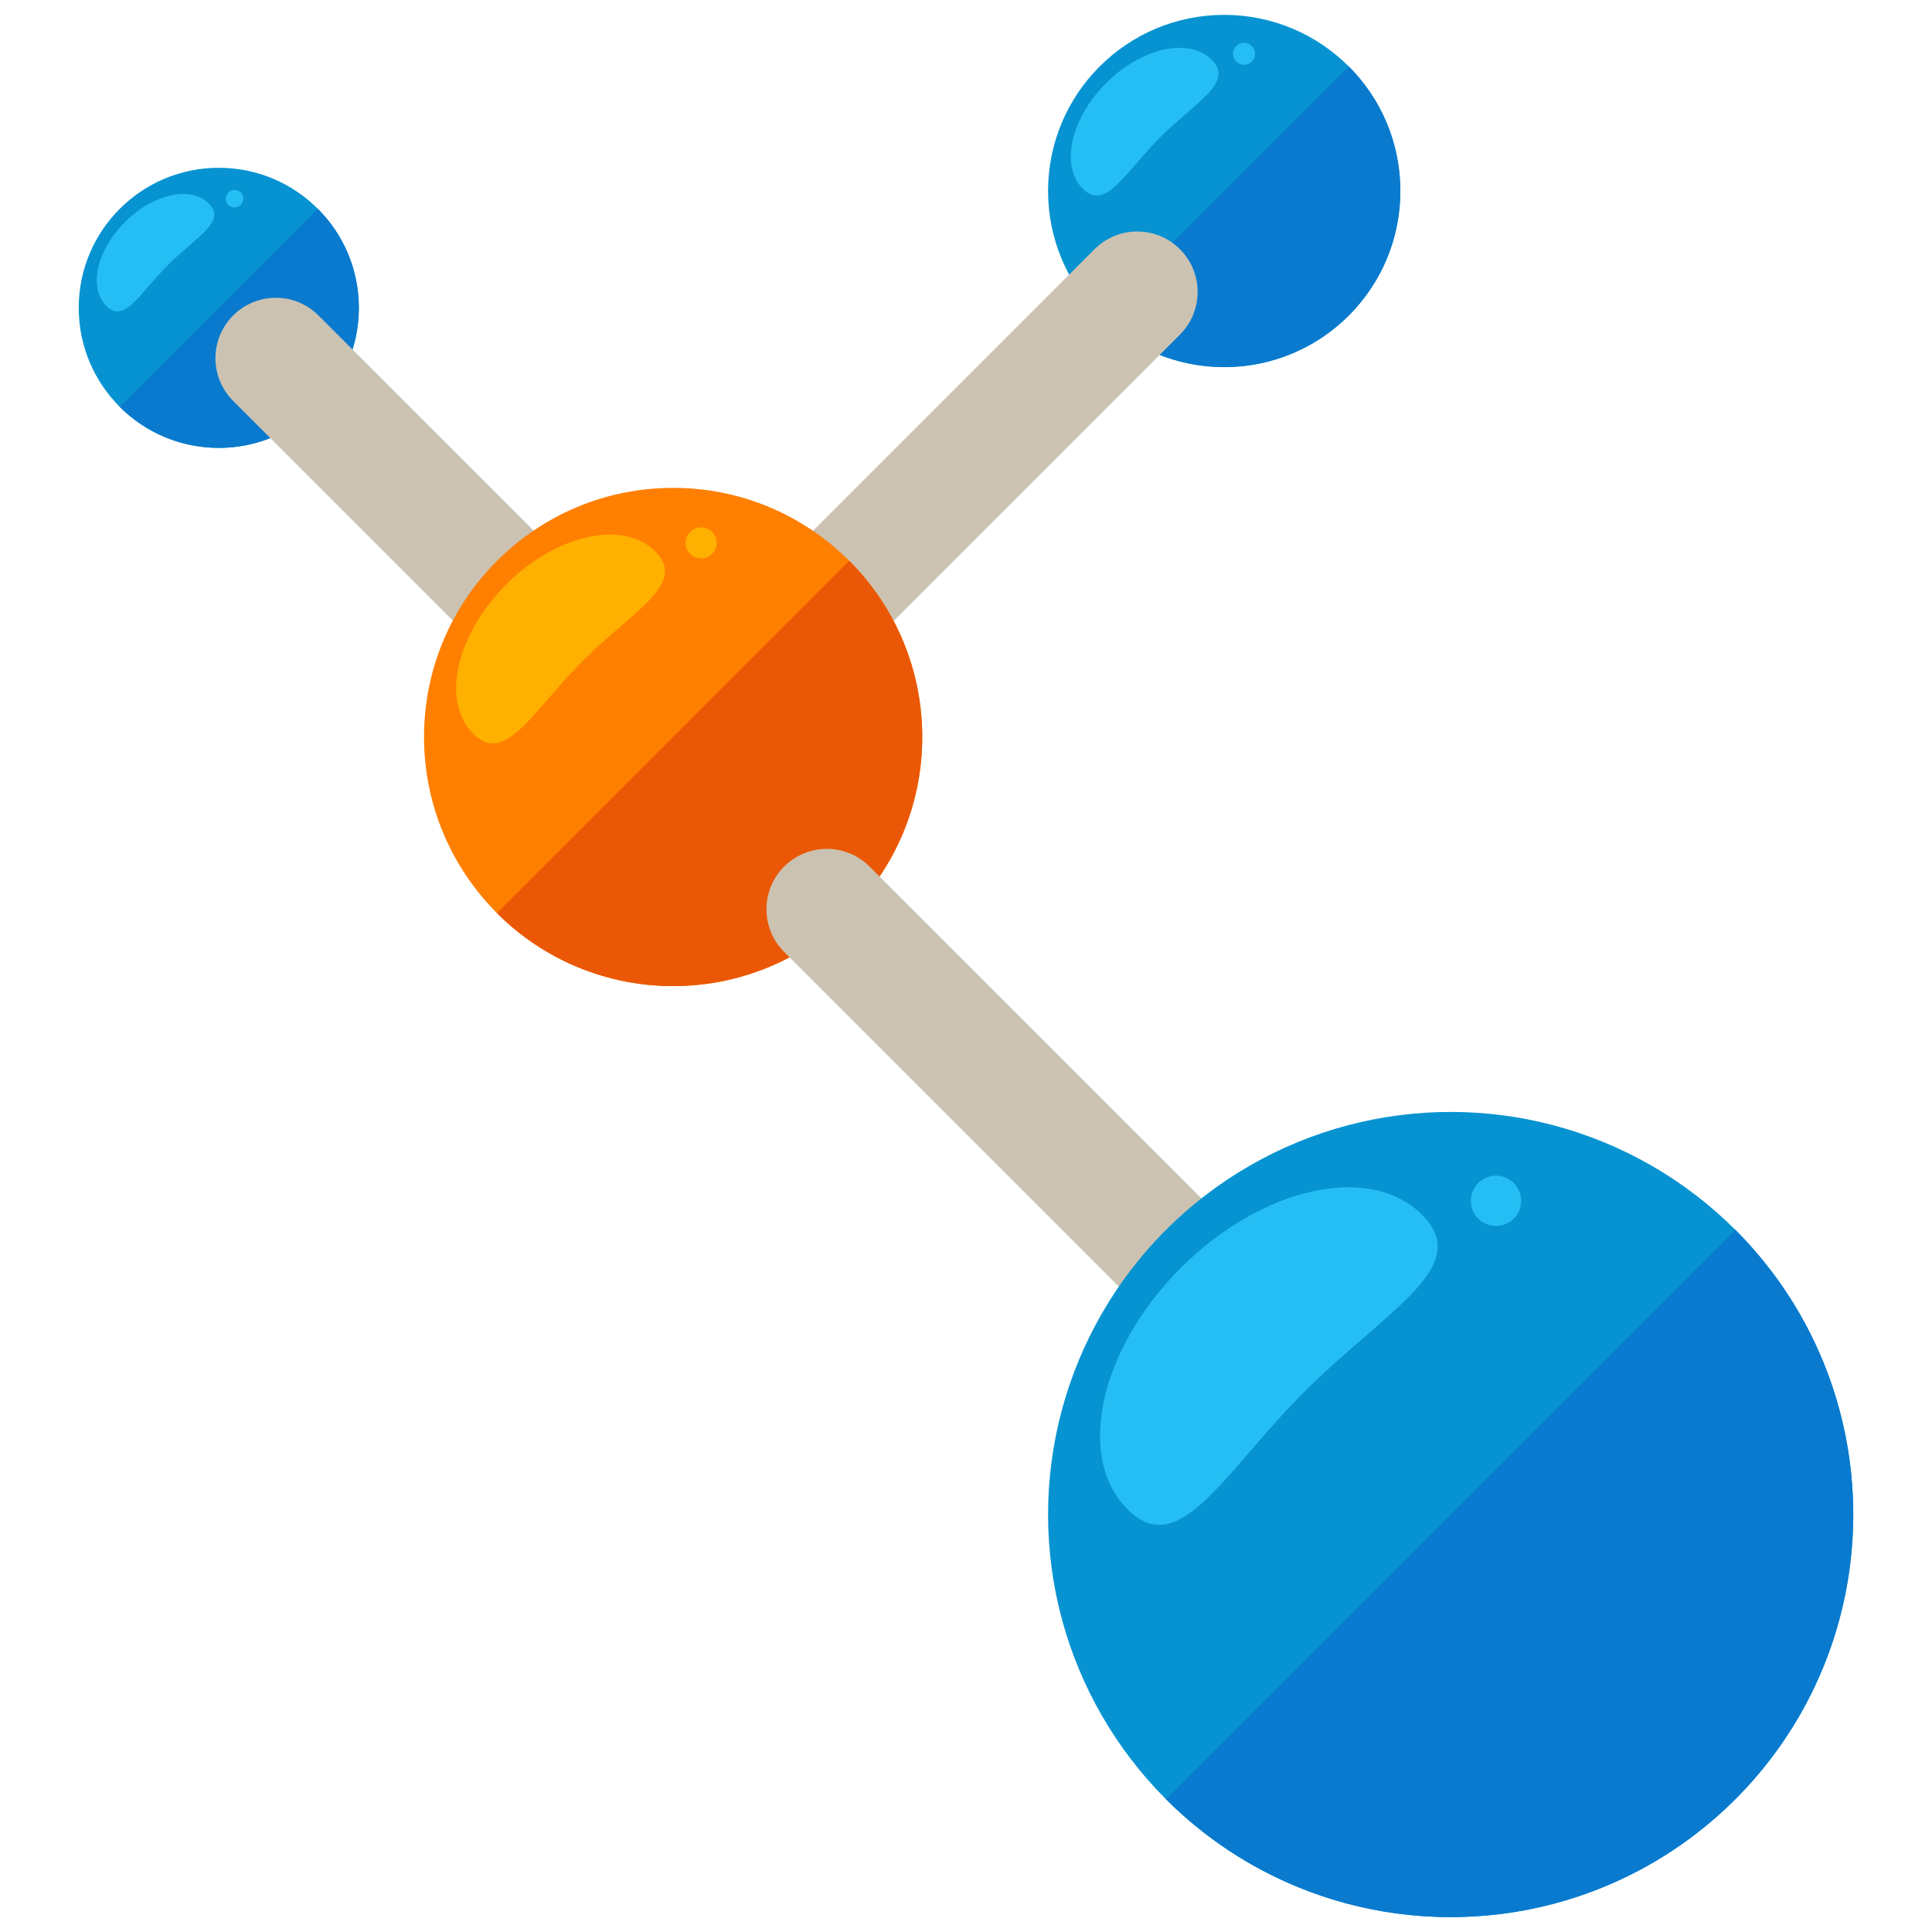 <?xml version="1.0" encoding="utf-8"?>
<!-- Generator: Adobe Illustrator 16.0.0, SVG Export Plug-In . SVG Version: 6.00 Build 0)  -->
<!DOCTYPE svg PUBLIC "-//W3C//DTD SVG 1.1//EN" "http://www.w3.org/Graphics/SVG/1.1/DTD/svg11.dtd">
<svg version="1.1" id="Layer_1" xmlns="http://www.w3.org/2000/svg" xmlns:xlink="http://www.w3.org/1999/xlink" x="0px" y="0px"
	 width="65px" height="65px" viewBox="0 0 65 65" enable-background="new 0 0 65 65" xml:space="preserve">
<g>
	<g>
		<circle fill="#0793D1" cx="7.361" cy="10.357" r="4.712"/>
		<path fill="#097ACE" d="M10.692,7.025c1.842,1.84,1.842,4.822,0,6.664c-1.838,1.838-4.822,1.838-6.664,0"/>
		<path fill="#25BEF4" d="M7.026,6.848c0.607,0.607-0.424,1.119-1.377,2.07c-0.951,0.951-1.463,1.982-2.07,1.377
			C2.972,9.688,3.247,8.422,4.202,7.473C5.155,6.52,6.417,6.238,7.026,6.848z"/>
		<circle fill="#25BEF4" cx="7.892" cy="6.684" r="0.295"/>
	</g>
	<g>
		<path fill="#CCC2B2" d="M27.116,31.918c-0.521,0-1.041-0.199-1.438-0.596L7.843,13.488c-0.793-0.795-0.793-2.08,0-2.873
			c0.793-0.795,2.08-0.795,2.873,0l17.836,17.834c0.793,0.793,0.793,2.08,0,2.873C28.155,31.719,27.636,31.918,27.116,31.918z"/>
	</g>
	<g>
		<circle fill="#0793D1" cx="41.187" cy="6.426" r="5.926"/>
		<path fill="#097ACE" d="M45.378,2.234c2.314,2.314,2.314,6.066,0,8.381s-6.066,2.314-8.381,0"/>
		<path fill="#25BEF4" d="M40.767,2.014c0.764,0.766-0.535,1.408-1.732,2.604c-1.197,1.197-1.84,2.496-2.604,1.732
			c-0.766-0.766-0.414-2.357,0.783-3.553C38.411,1.6,40.001,1.25,40.767,2.014z"/>
		<circle fill="#25BEF4" cx="41.854" cy="1.809" r="0.37"/>
	</g>
	<g>
		<path fill="#CCC2B2" d="M20.427,29.688c-0.52,0-1.041-0.199-1.438-0.596c-0.793-0.793-0.793-2.078,0-2.873L36.825,8.385
			c0.793-0.795,2.078-0.795,2.873,0c0.793,0.793,0.793,2.078,0,2.873L21.862,29.092C21.466,29.488,20.946,29.688,20.427,29.688z"/>
	</g>
	<g>
		<circle fill="#FF7F00" cx="22.647" cy="24.795" r="8.381"/>
		<path fill="#EA5807" d="M28.573,18.869c3.273,3.275,3.273,8.58,0,11.854c-3.273,3.271-8.58,3.273-11.852,0"/>
		<path fill="#FFB000" d="M22.052,18.557c1.082,1.082-0.756,1.988-2.449,3.682c-1.691,1.693-2.602,3.529-3.684,2.449
			c-1.08-1.08-0.584-3.33,1.109-5.023C18.72,17.971,20.97,17.475,22.052,18.557z"/>
		<circle fill="#FFB000" cx="23.592" cy="18.266" r="0.524"/>
	</g>
	<g>
		<path fill="#CCC2B2" d="M45.655,50.457c-0.52,0-1.039-0.199-1.438-0.596L26.382,32.027c-0.793-0.793-0.793-2.08,0-2.873
			c0.795-0.793,2.08-0.793,2.873,0l17.836,17.834c0.795,0.795,0.795,2.08,0,2.873C46.694,50.258,46.175,50.457,45.655,50.457z"/>
	</g>
	<g>
		<circle fill="#0793D1" cx="48.806" cy="50.955" r="13.545"/>
		<path fill="#097ACE" d="M58.384,41.377c5.289,5.291,5.289,13.865,0,19.156c-5.289,5.287-13.865,5.289-19.156,0"/>
		<path fill="#25BEF4" d="M47.845,40.871c1.746,1.748-1.223,3.215-3.959,5.951s-4.205,5.705-5.951,3.957
			c-1.748-1.746-0.947-5.383,1.789-8.119S46.095,39.123,47.845,40.871z"/>
		<circle fill="#25BEF4" cx="50.331" cy="40.4" r="0.846"/>
	</g>
</g>
</svg>
